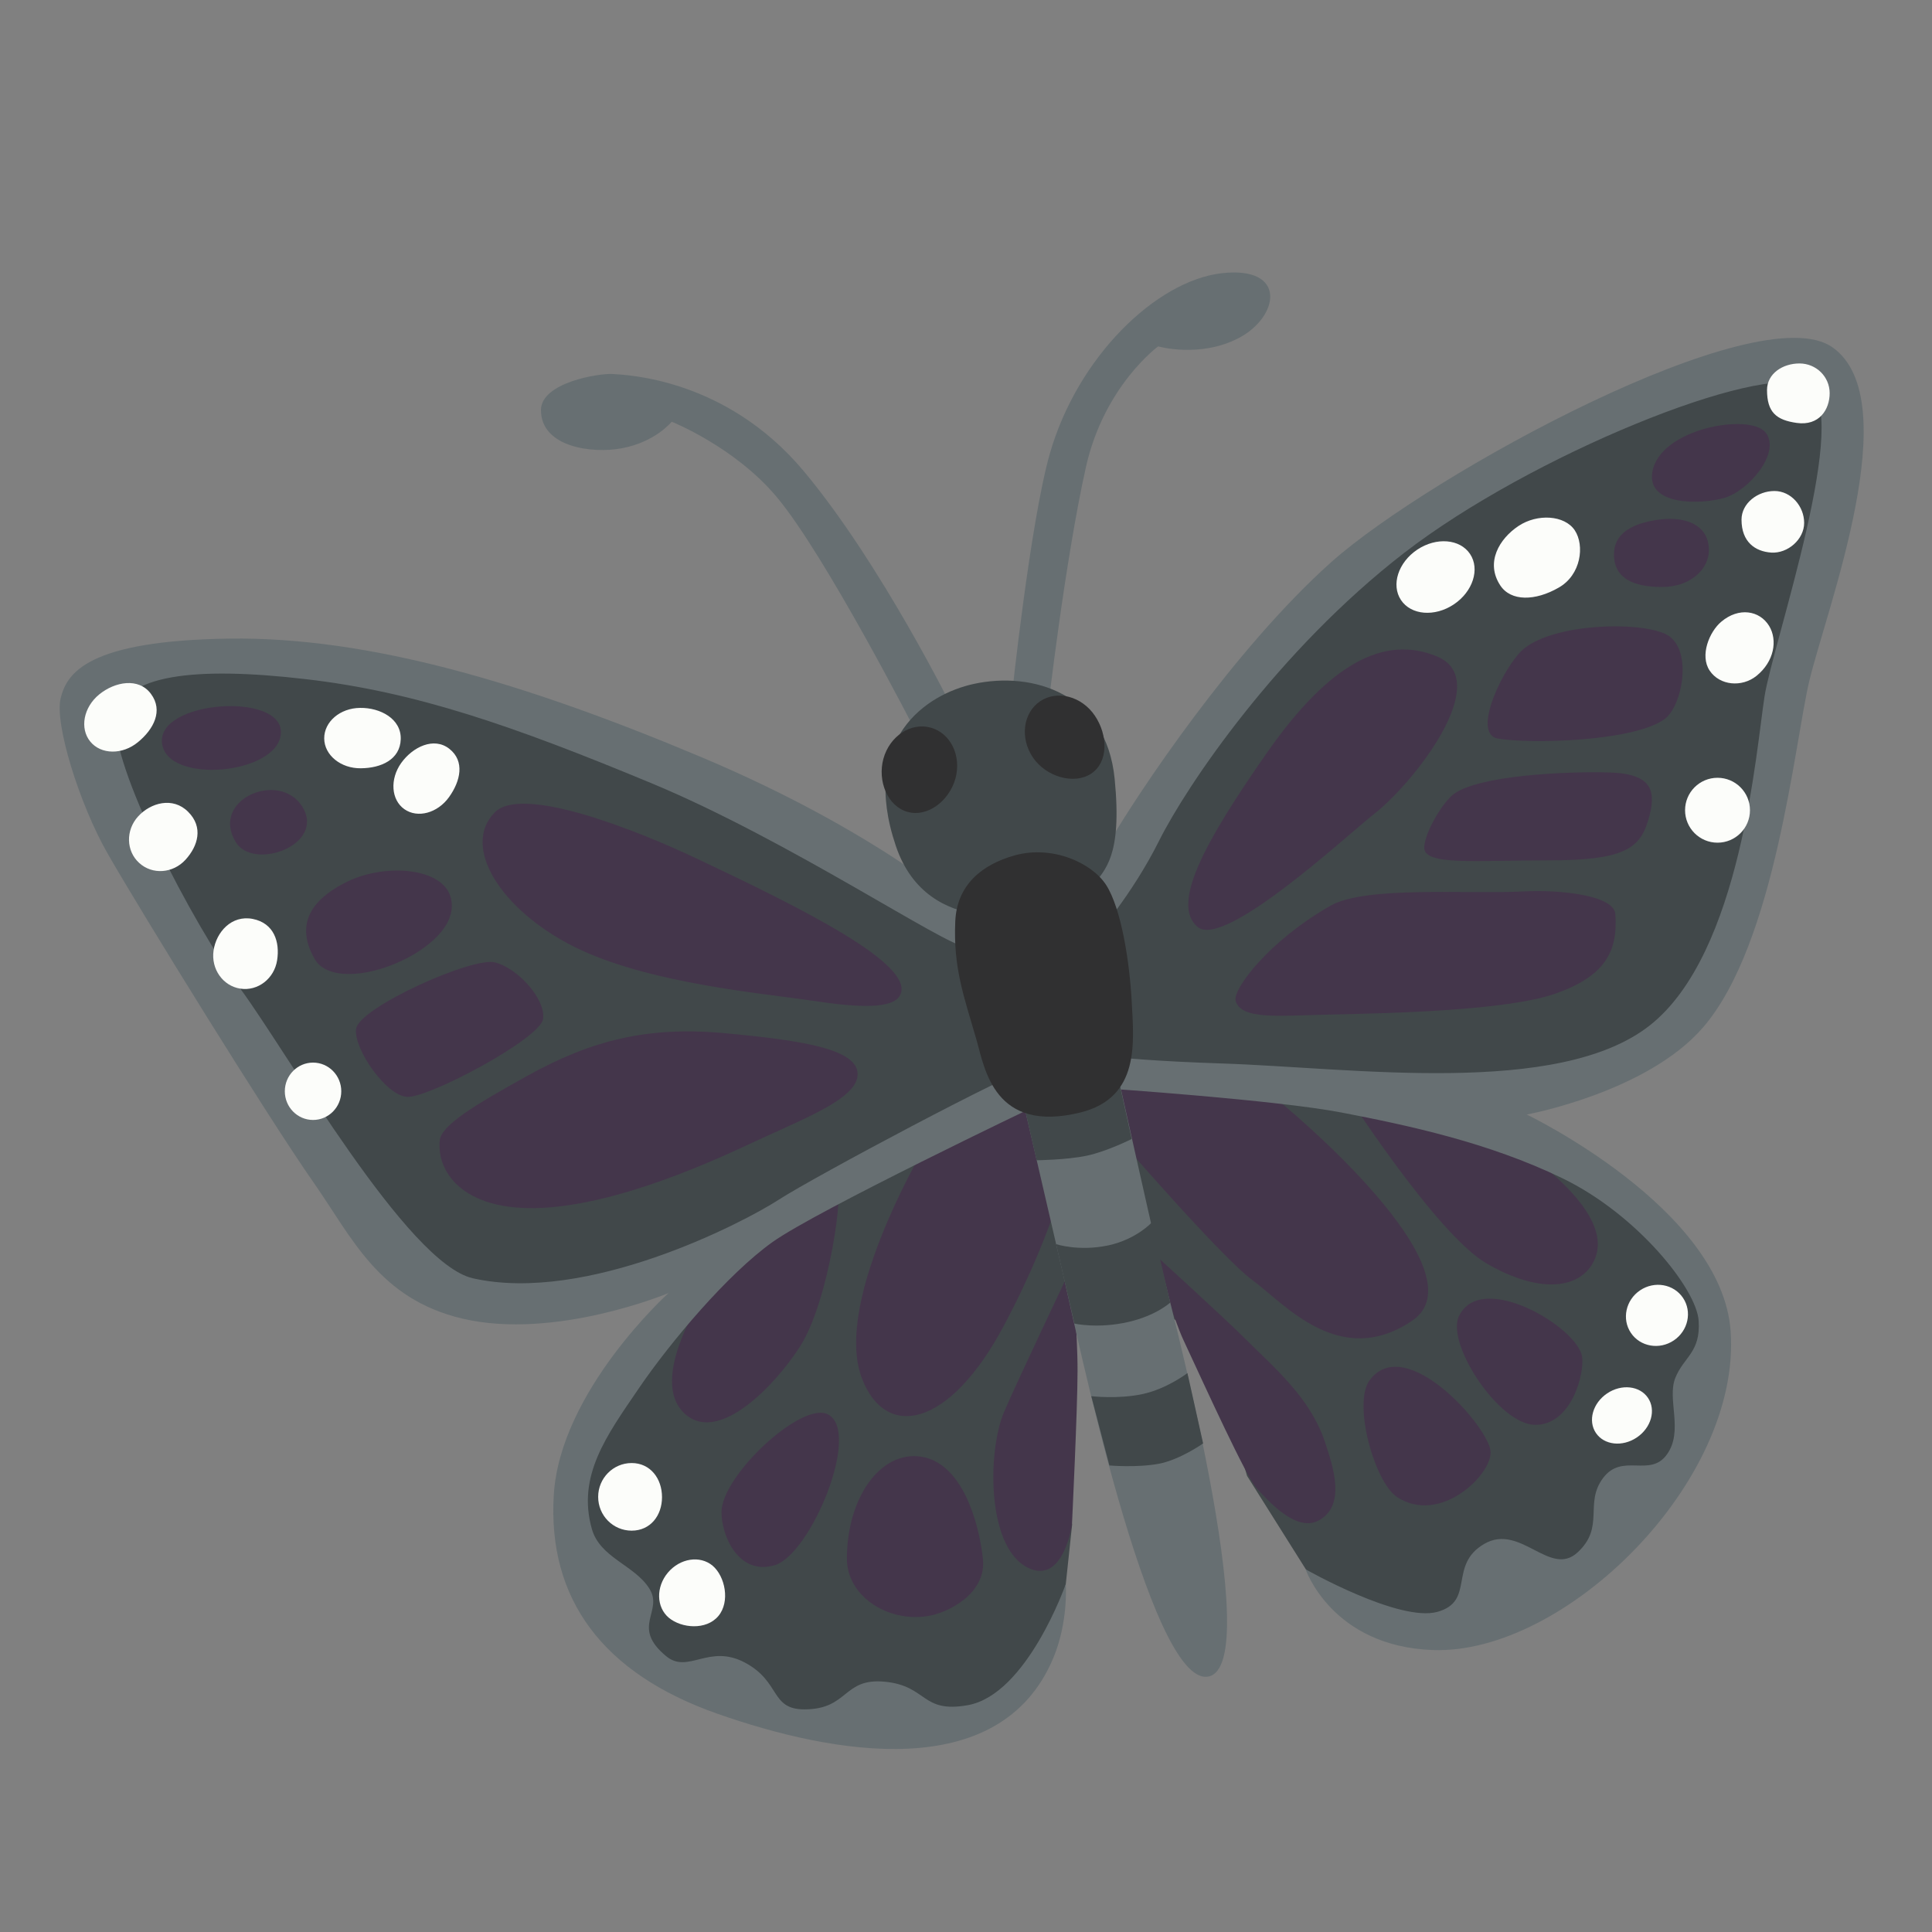 <svg width="128" height="128" viewBox="0 0 128 128" fill="none" xmlns="http://www.w3.org/2000/svg">
<rect x="0" y="0" width="128" height="128" fill="#808080" stroke="none"/>
<path d="M71.08 63.95L75.77 54.56L86.28 41.05L99.8 31.1L113.31 24.9L120.59 24.72L122.42 27.53L119.32 41.75L114.39 62.73L111.3 67.79L103.98 71.88L96.51 73L104.12 76.52L109.75 80.89L112.98 85.39V91.45L110.17 99.33L101.72 106.09L96.51 108.06L88.35 106.09L86.52 103.98L82.62 97.78L79.9 88.49L74.41 85.67L69.11 88.58L71.03 101.02L70.61 104.96L69.91 107.78L67.94 111.72L62.87 114.67L55.69 114.82L46.4 112.28L40.91 108.06L37.53 102.43L38.37 94.97L47.94 82.72L39.92 85.67L29.64 85.96L21.2 76.8L8.24 55.83L5.01 46.54L7.68 43.72H15.42L32.04 46.4L50.2 53.58L63.29 61.04L71.08 63.95Z" fill="#41484A"/>
<path d="M67.02 46.26C67.02 46.26 68.25 34.63 69.55 30.07C71.38 23.66 76.59 18.6 80.95 18.1C85.31 17.61 84.75 20.99 82.08 22.39C79.51 23.74 76.73 22.95 76.73 22.95C76.73 22.95 73.14 25.57 71.94 30.97C70.53 37.31 69.41 47.16 69.41 47.16L67.02 46.26ZM63.15 47.03C63.15 47.03 58.38 37.34 53.23 31.19C48.09 25.07 41.55 24.85 40.63 24.78C39.71 24.71 35.84 25.34 35.84 27.17C35.84 29.63 39.24 30.07 41.19 29.7C43.44 29.28 44.5 27.94 44.5 27.94C44.5 27.94 48.68 29.6 51.47 32.94C54.71 36.81 60.69 48.5 60.69 48.5L61.11 50.05L63.15 47.03V47.03Z" fill="#676F72"/>
<path d="M54.84 93.7C53.09 92.83 47.8 97.78 47.8 100.18C47.8 101.75 48.93 104.4 51.32 103.7C53.72 102.99 57.1 94.82 54.84 93.7V93.7ZM45.41 93.7C47.66 95.67 51.38 91.75 53.01 89.2C54.98 86.1 55.97 78.36 55.4 78.64C54.84 78.92 47.8 83.99 47.8 83.99C47.8 83.99 42.46 91.12 45.41 93.7V93.7ZM56.11 103.27C56.11 105.73 58.78 107.49 61.46 107.07C62.86 106.85 65.37 105.55 65.12 103.27C64.84 100.74 63.71 96.93 61.04 96.51C58.36 96.09 56.11 99.19 56.11 103.27V103.27ZM71.01 83.91C71.01 83.91 67.32 91.66 66.52 93.55C65.39 96.22 65.35 102.89 68.35 103.97C70.49 104.74 71.02 101.01 71.02 101.01C71.02 101.01 71.39 93.37 71.39 90.84C71.4 88.31 71.01 83.91 71.01 83.91V83.91ZM73.85 75.12C73.85 75.12 80.89 83.29 83 84.83C85.11 86.38 88.77 90.74 93.56 87.5C98.35 84.26 85.39 73.42 84.27 72.58C83.14 71.74 73 71.6 73 71.6L73.85 75.12V75.12ZM76.38 83C76.38 83 81.3 87.49 82.29 88.49C84.4 90.6 86.79 92.56 87.78 95.53C88.34 97.22 89.19 99.75 87.36 100.74C85.85 101.55 83.96 99.35 83.28 98.63C82.59 97.91 79.95 92.1 78.41 88.79C77.77 87.43 76.38 83 76.38 83V83ZM90.74 91.45C89.61 92.97 91.06 98.21 92.57 99.19C95.39 101.02 98.76 97.78 98.76 96.23C98.77 94.68 93.13 88.21 90.74 91.45ZM88.91 72.02C88.91 72.02 95.1 81.73 98.48 83.7C101.86 85.67 104.52 85.45 105.52 83.7C107.77 79.76 98.06 74.41 98.06 74.41L88.91 72.02V72.02ZM96.65 87.22C95.81 89.05 99.32 94.4 101.72 94.4C104.12 94.4 104.98 91.01 104.82 89.9C104.54 87.93 98.09 84.1 96.65 87.22V87.22ZM61.6 75.4C61.6 75.4 55.11 86.06 57.1 91.31C58.65 95.39 62.87 94.69 66.53 87.79C70.19 80.89 70.89 76.53 70.89 76.53L69.76 72.59L61.6 75.4V75.4Z" fill="#44364B"/>
<path d="M63.99 60.33C63.99 60.33 58.22 55.12 46.53 50.19C34.84 45.26 24.43 42.17 15.14 42.31C5.85 42.45 4.44 44.56 4.02 46.25C3.6 47.94 5.26 53.27 7.12 56.53C9.37 60.47 17.82 74.13 20.78 78.35C23.33 82 25.09 86.05 30.63 87.36C36.78 88.81 44.29 85.67 44.29 85.67C44.29 85.67 37.11 92.15 36.69 99.04C36.27 105.94 39.93 110.87 47.53 113.54C55.13 116.21 66.23 118.26 69.77 109.88C70.8 107.44 70.61 104.95 70.61 104.95C70.61 104.95 68.05 112.26 64.13 112.97C61.03 113.53 61.46 111.7 58.64 111.42C55.82 111.14 56.25 113.25 53.29 113.25C51.02 113.25 51.74 111.42 49.35 110.15C46.96 108.88 45.6 110.93 44.14 109.73C41.75 107.76 44 106.77 43.01 105.23C42.02 103.68 39.75 103.21 39.21 101.29C38.22 97.77 40.2 95.1 42.31 92C44.42 88.9 48.22 84.4 51.18 82.29C54.14 80.18 68.71 73.23 68.71 73.23C68.71 73.23 69.48 70.61 68.36 70.75C67.23 70.89 54 77.93 51.6 79.48C49.21 81.03 38.86 86.39 31.33 84.69C26.97 83.7 19.1 69.82 15.92 65.5C12.74 61.18 7.24 50.58 7.68 47.52C8.09 44.7 12.89 44.14 20.21 44.99C27.53 45.83 34.01 48.09 43.16 51.89C52.31 55.69 62.73 62.73 64 62.73C65.26 62.73 63.99 60.33 63.99 60.33ZM72.58 62.02C72.58 62.02 71.45 59.3 73.42 55.92C75.39 52.54 81.73 43.02 88.2 37.24C94.68 31.47 116.5 19.5 121.42 23.02C126.35 26.54 121 40.38 119.87 45.12C118.89 49.25 117.62 62.53 112.83 68.07C109.11 72.38 101.15 73.84 101.15 73.84C101.15 73.84 114.09 80.05 114.66 88.2C115.36 98.2 103.68 109.62 94.95 109.32C88.24 109.09 86.5 103.97 86.5 103.97C86.5 103.97 92.69 107.49 95.23 106.79C97.76 106.09 95.93 103.69 98.33 102.29C100.73 100.89 102.69 104.54 104.52 102.85C106.35 101.16 104.94 99.61 106.21 97.92C107.48 96.23 109.31 97.92 110.43 96.37C111.56 94.82 110.43 92.71 110.99 91.3C111.55 89.89 112.68 89.61 112.54 87.5C112.4 85.39 108.46 80.46 103.53 78.07C98.6 75.68 93.25 74.55 88.89 73.71C84.53 72.87 73.26 72.11 73.26 72.11C73.26 72.11 72.27 69.81 72.84 69.9C73.97 70.09 76.78 70.32 81.01 70.46C89.55 70.74 103.25 72.71 109.31 67.93C115.37 63.15 116.35 49.63 116.91 46.11C117.47 42.59 122.82 27.1 119.73 25.56C116.63 24.01 101.39 30.17 93.03 36.63C84.67 43.09 78.63 52.03 76.8 55.69C74.97 59.35 72.58 62.02 72.58 62.02V62.02Z" fill="#676F72"/>
<path d="M72.41 58.68C73.18 57.62 74.36 56.79 73.85 51.61C73.29 45.91 68.39 44.47 64.52 45.31C61.38 45.99 56.95 48.94 59.35 56.04C61.47 62.35 68.64 60.4 68.64 60.4C68.64 60.4 71.63 59.73 72.41 58.68V58.68Z" fill="#41484A"/>
<path d="M96.318 40.043C97.581 39.2 98.063 37.704 97.395 36.703C96.726 35.701 95.16 35.573 93.897 36.416C92.634 37.26 92.152 38.755 92.82 39.757C93.489 40.758 95.055 40.886 96.318 40.043Z" fill="#FCFDFA"/>
<path d="M117.21 41.47C116.58 40.44 115.2 40.21 114.04 41.19C113.25 41.85 112.6 43.43 113.27 44.43C113.94 45.43 115.41 45.55 116.37 44.78C117.55 43.83 117.78 42.41 117.21 41.47ZM104.33 35.13C103.66 34.13 101.86 34.01 100.6 34.85C99.34 35.69 98.39 37.26 99.4 38.79C100.1 39.85 101.71 39.83 103.27 38.93C104.75 38.09 105 36.14 104.33 35.13ZM121.22 26.05C121.22 27.14 120.52 28.23 119.04 28.02C117.69 27.83 117.07 27.32 117.07 25.84C117.07 24.75 118.11 24.08 119.22 24.08C120.33 24.08 121.22 24.96 121.22 26.05V26.05ZM119.53 34.64C119.53 35.73 118.45 36.68 117.35 36.61C116.29 36.54 115.38 35.91 115.38 34.43C115.38 33.34 116.45 32.53 117.56 32.53C118.67 32.53 119.53 33.55 119.53 34.64Z" fill="#FCFDFA"/>
<path d="M113.79 55.83C114.978 55.83 115.94 54.867 115.94 53.68C115.94 52.493 114.978 51.53 113.79 51.53C112.603 51.53 111.64 52.493 111.64 53.68C111.64 54.867 112.603 55.83 113.79 55.83Z" fill="#FCFDFA"/>
<path d="M20.74 74.2C21.773 74.2 22.61 73.349 22.61 72.3C22.61 71.251 21.773 70.4 20.74 70.4C19.707 70.4 18.87 71.251 18.87 72.3C18.87 73.349 19.707 74.2 20.74 74.2Z" fill="#FCFDFA"/>
<path d="M10 45.97C10.83 47.08 10.18 48.32 9.14 49.17C8.11 50.02 6.69 50 5.98 49.13C5.27 48.26 5.53 46.86 6.57 46.01C7.61 45.16 9.19 44.87 10 45.97V45.97ZM16.74 60.88C18.16 61.16 18.55 62.41 18.36 63.62C18.17 64.84 17.08 65.68 15.92 65.5C14.76 65.32 13.97 64.19 14.15 62.97C14.33 61.75 15.34 60.61 16.74 60.88ZM12.46 53.78C13.49 54.8 13.12 56.05 12.29 56.96C11.46 57.87 10.09 57.97 9.22 57.17C8.35 56.38 8.32 55 9.15 54.09C9.98 53.18 11.45 52.77 12.46 53.78ZM29.77 49.61C30.81 50.43 30.51 51.75 29.75 52.81C28.99 53.87 27.67 54.23 26.79 53.61C25.91 52.99 25.82 51.62 26.58 50.55C27.34 49.49 28.74 48.8 29.77 49.61ZM26.55 48.97C26.51 50.33 25.24 50.89 23.91 50.9C22.58 50.92 21.49 50.03 21.48 48.93C21.47 47.82 22.53 46.91 23.86 46.9C25.19 46.88 26.59 47.62 26.55 48.97ZM43.86 99.19C43.86 100.42 43.08 101.41 41.85 101.41C40.62 101.41 39.63 100.41 39.63 99.17C39.63 97.94 40.62 96.93 41.85 96.93C43.08 96.93 43.86 97.95 43.86 99.19V99.19ZM47.59 107.07C46.79 108.02 45.15 107.88 44.31 107.18C43.48 106.48 43.45 105.14 44.25 104.19C45.05 103.24 46.37 103.03 47.21 103.73C48.04 104.43 48.39 106.12 47.59 107.07V107.07Z" fill="#FCFDFA"/>
<path d="M108.443 95.236C109.396 94.594 109.728 93.421 109.184 92.614C108.641 91.808 107.429 91.675 106.476 92.317C105.523 92.959 105.191 94.133 105.734 94.939C106.278 95.745 107.49 95.878 108.443 95.236Z" fill="#FCFDFA"/>
<path d="M110.895 88.805C111.847 88.164 112.119 86.901 111.502 85.985C110.885 85.069 109.612 84.846 108.66 85.488C107.707 86.13 107.435 87.393 108.052 88.309C108.669 89.225 109.942 89.448 110.895 88.805Z" fill="#FCFDFA"/>
<path d="M95.2 43.49C91.71 42.04 88.07 43.96 83.94 49.87C79.81 55.78 77.56 59.91 79.34 61.41C81.12 62.91 89.34 55.25 91.07 53.9C93.6 51.93 99.05 45.08 95.2 43.49V43.49ZM88.16 60C90.48 58.68 97.26 59.25 100.92 59.06C103.36 58.93 106.93 59.31 107.02 60.56C107.21 63.09 106.27 64.69 103.08 65.82C99.89 66.95 92.38 67.13 87.59 67.23C84.77 67.29 82.18 67.57 81.86 66.29C81.68 65.54 84.03 62.35 88.16 60V60ZM99.24 48.93C101.4 49.31 108.34 49.12 110.31 47.62C111.51 46.7 112.19 42.83 110.31 41.99C108.43 41.15 103.08 41.33 101.02 42.93C99.75 43.9 97.4 48.61 99.24 48.93V48.93ZM109.47 31.29C109.11 33.5 112.66 33.45 114.26 32.98C115.86 32.51 118.01 29.98 116.98 28.66C115.94 27.34 109.93 28.38 109.47 31.29V31.29ZM106.93 36.73C106.93 38.33 108.24 38.89 110.12 38.89C112 38.89 113.22 37.7 113.22 36.45C113.22 34.76 111.62 34.1 109.56 34.48C107.99 34.76 106.93 35.42 106.93 36.73V36.73ZM94.36 56.16C94.36 57.36 97.74 57 102.62 57C107.5 57 108.63 56.25 109.19 54.37C109.75 52.49 109.57 51.27 106.66 51.18C103.75 51.09 98.03 51.37 96.34 52.59C95.57 53.14 94.36 55.22 94.36 56.16ZM29.13 75.58C28.93 77.73 30.82 80.46 36.45 79.99C42.08 79.52 48.75 76.2 50.53 75.39C53.81 73.89 56.82 72.67 56.82 71.17C56.82 69.48 53.07 68.92 48 68.45C42.93 67.98 39.18 68.92 34.95 71.27C31.42 73.23 29.22 74.55 29.13 75.58V75.58ZM23.59 68.17C23.42 69.47 25.56 72.58 26.97 72.67C28.38 72.76 35.79 68.82 35.98 67.51C36.17 66.2 34.29 64.13 32.79 63.76C31.29 63.38 23.78 66.76 23.59 68.17ZM32.79 53.81C30.53 56.07 33.17 60.29 38.05 62.73C42.93 65.17 50.72 65.83 53.82 66.3C56.92 66.77 59.17 66.86 59.64 65.92C60.65 63.91 53.16 60.19 46.22 56.91C41.89 54.86 34.57 52.03 32.79 53.81V53.81ZM10.73 49.21C11.01 52.03 18.52 51.31 18.61 48.55C18.71 45.83 10.45 46.4 10.73 49.21ZM15.61 55.78C16.78 57.73 21.62 55.97 20.02 53.43C18.5 51.02 13.92 52.97 15.61 55.78ZM20.87 63.57C21.64 64.88 24.2 64.79 26.6 63.66C28.2 62.91 30.3 61.37 29.88 59.53C29.41 57.47 25.56 57.18 23.03 58.4C21.24 59.27 19.27 60.85 20.87 63.57V63.57Z" fill="#44364B"/>
<path d="M74.06 71.24L67.79 73C67.79 73 69.73 81.4 70.46 84.54C71.23 87.85 76.16 111.71 80.03 111.08C84.02 110.43 77.36 85.74 76.72 83.06C76.12 80.49 74.06 71.24 74.06 71.24V71.24Z" fill="#676F72"/>
<path d="M73.43 82.51C75.28 82.11 76.3 81 76.3 81L77.53 86.3C77.53 86.3 76.6 87.16 74.77 87.58C72.75 88.05 71.18 87.69 71.18 87.69L69.97 82.43C69.96 82.42 71.45 82.93 73.43 82.51V82.51ZM67.79 73L74.05 71.24L74.98 75.46C74.98 75.46 73.33 76.29 71.99 76.57C70.65 76.85 68.68 76.87 68.68 76.87L67.79 73ZM72.3 92.5C72.3 92.5 74.08 92.71 75.7 92.36C77.32 92.01 78.67 90.97 78.67 90.97L79.71 95.63C79.71 95.63 78.17 96.72 76.76 96.98C75.31 97.25 73.48 97.09 73.5 97.09L72.3 92.5V92.5Z" fill="#41484A"/>
<path d="M67.23 56.67C65.04 57.28 63.4 58.64 63.29 61.03C63.15 64.13 63.85 65.96 64.7 68.91C65.24 70.8 65.87 75.13 71.6 73.7C75.54 72.71 75.12 69.05 74.98 66.38C74.84 63.69 74.28 60.19 73.29 58.64C72.37 57.2 69.77 55.97 67.23 56.67V56.67ZM72.54 47.42C73.41 48.71 73.44 50.49 72.3 51.25C71.17 52.01 69.3 51.47 68.43 50.18C67.56 48.89 67.78 47.23 68.91 46.46C70.05 45.7 71.67 46.13 72.54 47.42ZM63.3 51.58C62.88 53.08 61.44 54.16 60.13 53.79C58.81 53.42 58.12 51.76 58.53 50.26C58.95 48.76 60.35 47.84 61.67 48.21C62.99 48.58 63.71 50.08 63.3 51.58Z" fill="#303031"/>
</svg>
